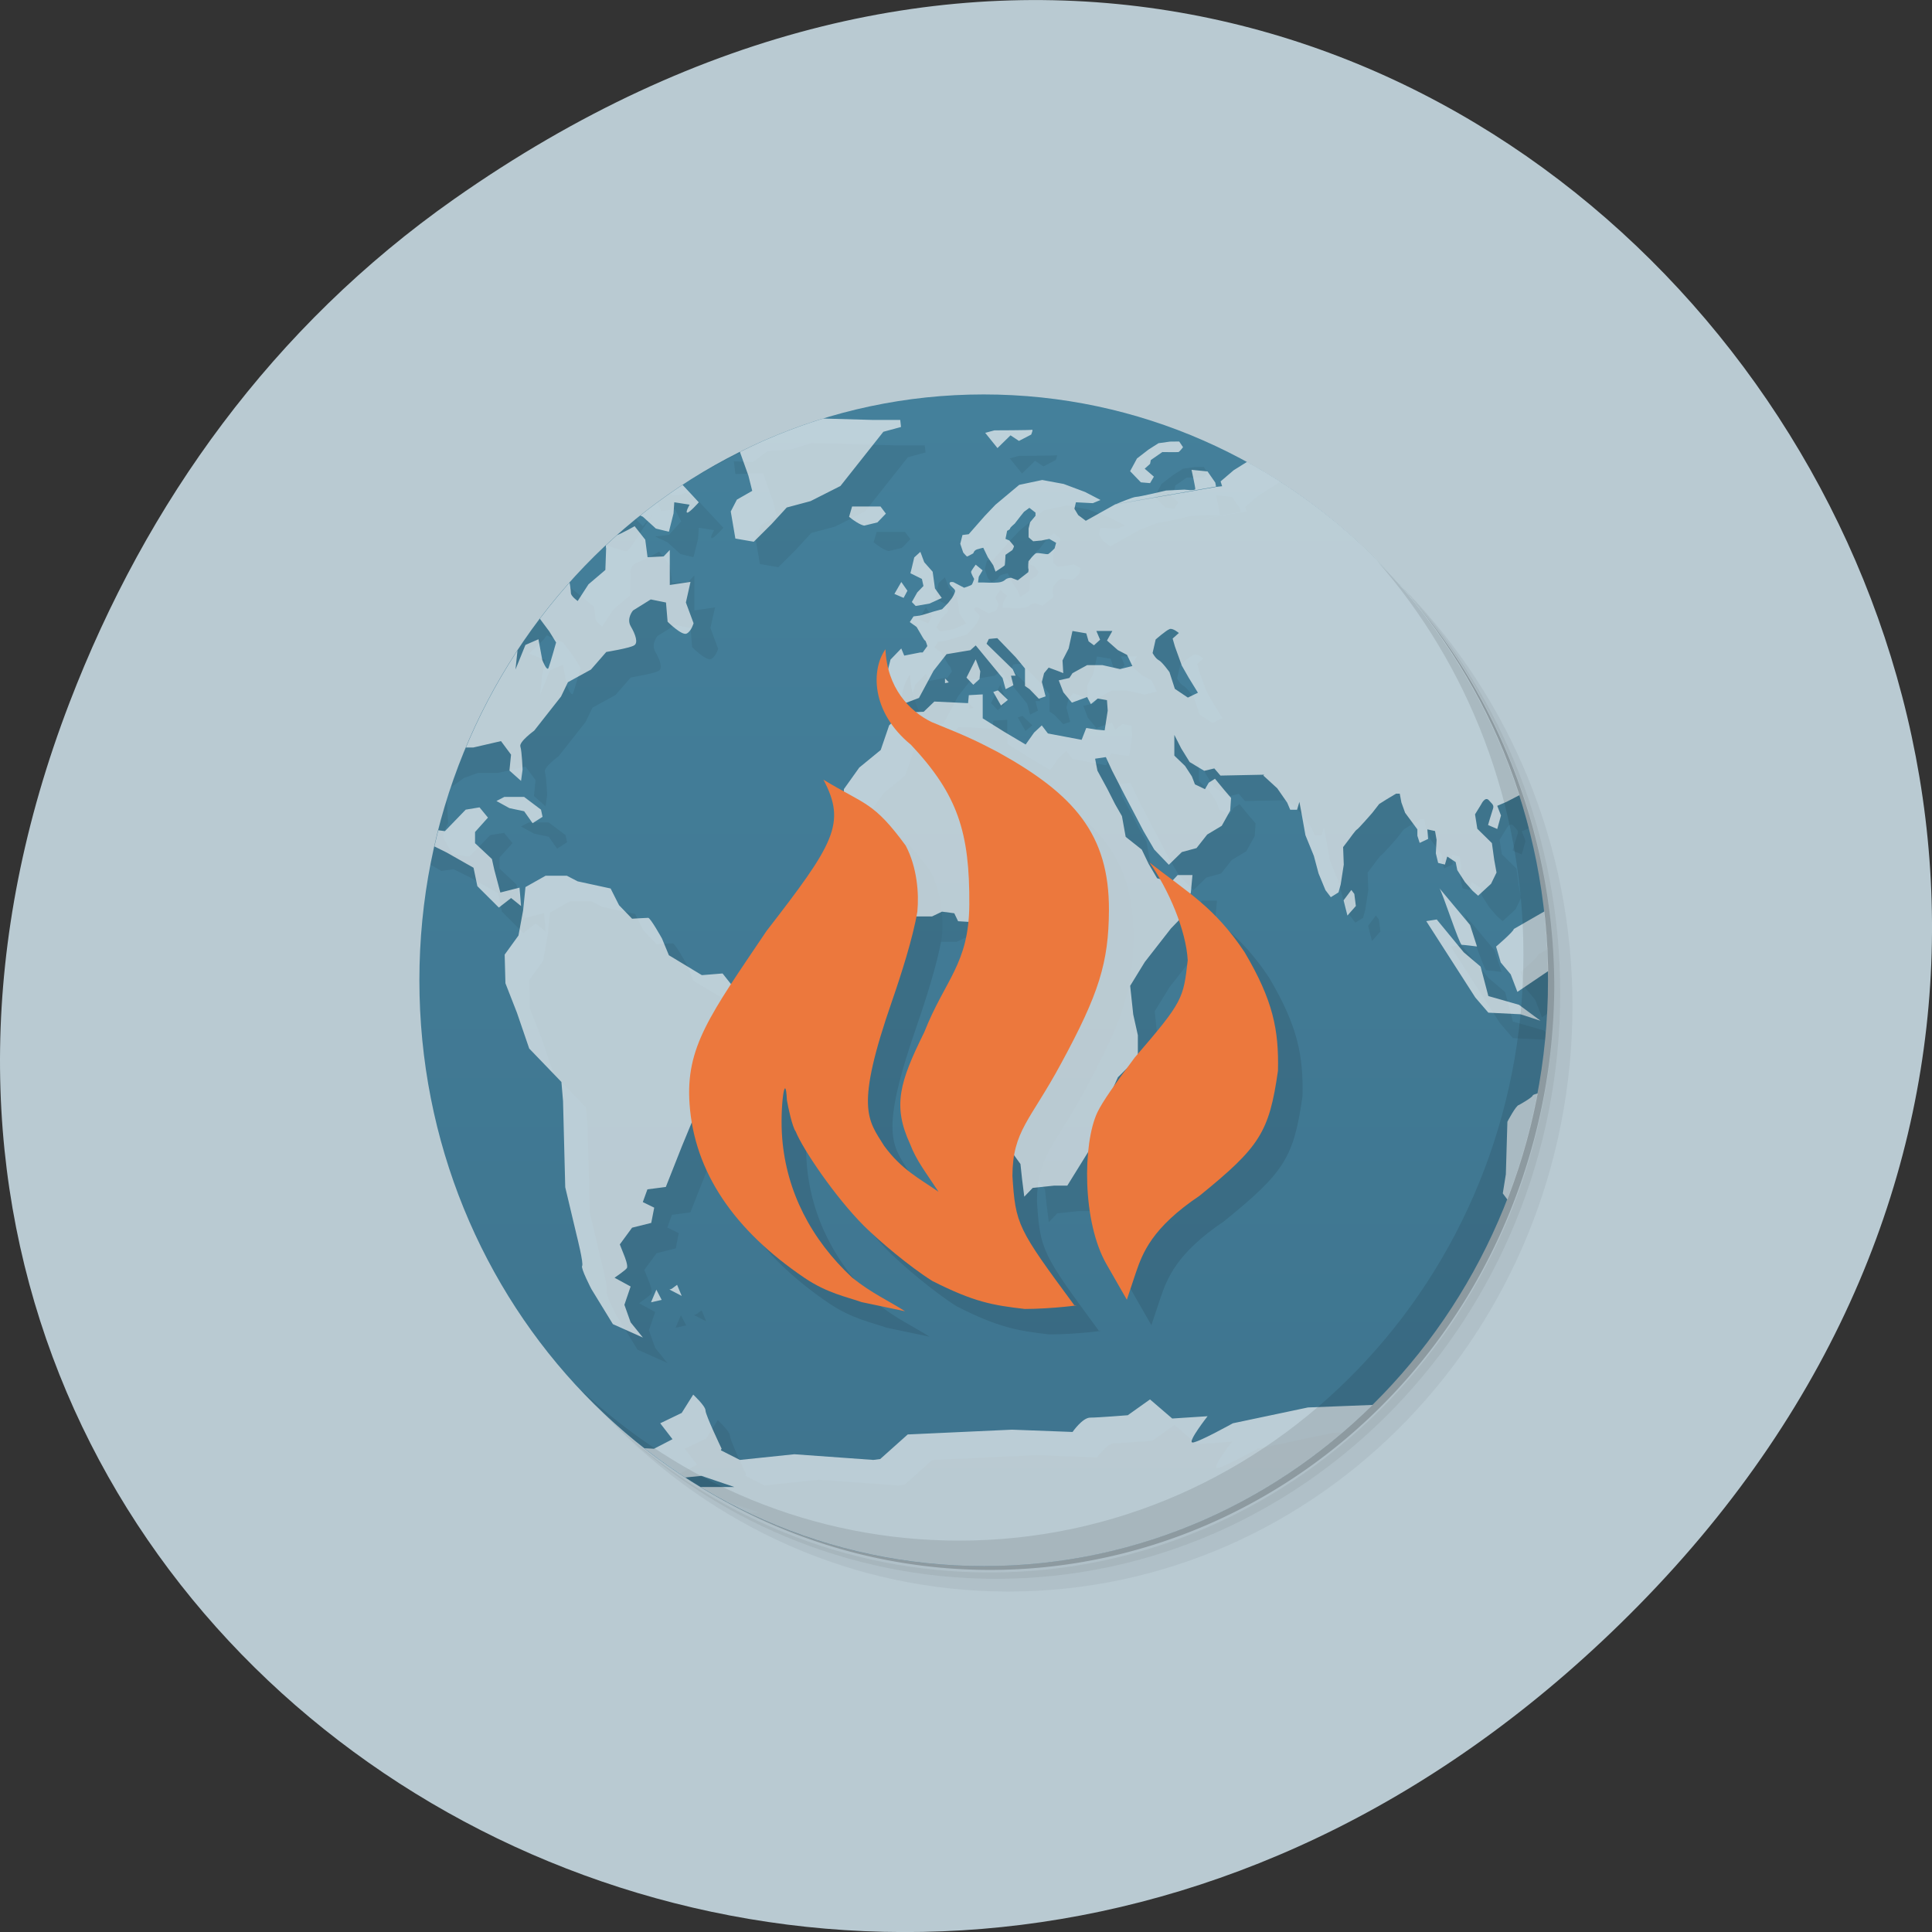 <svg xmlns="http://www.w3.org/2000/svg" viewBox="0 0 256 256"><rect x="0" y="0" width="256" height="256" fill="#333333" stroke="none"/><defs><clipPath id="0"><path fill="#1890d0" transform="matrix(15.333 0 0 11.5 415 -125.5)" d="m -24 13 c 0 1.105 -0.672 2 -1.5 2 -0.828 0 -1.5 -0.895 -1.5 -2 0 -1.105 0.672 -2 1.5 -2 0.828 0 1.5 0.895 1.5 2 z"/></clipPath><clipPath id="1"><path fill="#1890d0" transform="matrix(15.333 0 0 11.5 415 -125.5)" d="m -24 13 c 0 1.105 -0.672 2 -1.5 2 -0.828 0 -1.5 -0.895 -1.5 -2 0 -1.105 0.672 -2 1.5 -2 0.828 0 1.5 0.895 1.5 2 z"/></clipPath><clipPath><path transform="matrix(15.333 0 0 11.5 415 -125.5)" d="m -24 13 c 0 1.105 -0.672 2 -1.5 2 -0.828 0 -1.5 -0.895 -1.5 -2 0 -1.105 0.672 -2 1.5 -2 0.828 0 1.5 0.895 1.5 2 z" fill="#1890d0"/></clipPath><linearGradient gradientUnits="userSpaceOnUse" x2="0" id="2" y1="47" y2="1"><stop stop-color="#3e748e"/><stop stop-color="#44809b" offset="1"/></linearGradient></defs><g transform="translate(0 -796.36)"><path d="m 60.17 822.74 c 130.93 -92.05 263.6 77.948 156.91 186.39 -100.51 102.17 -256.68 7.449 -207.86 -119.69 10.185 -26.526 26.914 -49.802 50.948 -66.7 z" fill="#b9cad2" color="#000"/><g transform="matrix(3.251 0 0 3.375 52.32 845.25)"><g><path d="m 36.31,5 c 5.859,4.062 9.688,10.831 9.688,18.5 0,12.426 -10.07,22.5 -22.5,22.5 -7.669,0 -14.438,-3.828 -18.5,-9.688 1.037,1.822 2.306,3.499 3.781,4.969 4.085,3.712 9.514,5.969 15.469,5.969 12.703,0 23,-10.298 23,-23 0,-5.954 -2.256,-11.384 -5.969,-15.469 C 39.81,7.306 38.132,6.037 36.31,5 z m 4.969,3.781 c 3.854,4.113 6.219,9.637 6.219,15.719 0,12.703 -10.297,23 -23,23 -6.081,0 -11.606,-2.364 -15.719,-6.219 4.16,4.144 9.883,6.719 16.219,6.719 12.703,0 23,-10.298 23,-23 0,-6.335 -2.575,-12.06 -6.719,-16.219 z" opacity="0.05"/><path d="m 41.28 8.781 c 3.712 4.085 5.969 9.514 5.969 15.469 0 12.703 -10.297 23 -23 23 -5.954 0 -11.384 -2.256 -15.469 -5.969 4.113 3.854 9.637 6.219 15.719 6.219 12.703 0 23 -10.298 23 -23 0 -6.081 -2.364 -11.606 -6.219 -15.719 z" opacity="0.1"/><path d="M 31.25,2.375 C 39.865,5.529 46,13.792 46,23.505 c 0,12.426 -10.07,22.5 -22.5,22.5 -9.708,0 -17.971,-6.135 -21.12,-14.75 a 23,23 0 0 0 44.875,-7 23,23 0 0 0 -16,-21.875 z" opacity="0.2"/></g><path d="M 24,1 C 36.703,1 47,11.297 47,24 47,36.703 36.703,47 24,47 11.297,47 1,36.703 1,24 1,11.297 11.297,1 24,1 z" fill="url(#2)"/><g clip-path="url(#1)"><g opacity="0.1" transform="translate(1 1)"><path d="m 16,1.906 -0.84,0.25 -0.969,0.066 -0.598,0.434 -0.777,-0.031 0.063,0.5 1.125,-0.031 0.406,1.094 0.156,0.598 -0.625,0.344 -0.25,0.465 0.188,1.063 0.75,0.125 0.719,-0.688 0.625,-0.656 0.969,-0.25 1.219,-0.594 0.719,-0.875 1.031,-1.254 0.719,-0.188 -0.031,-0.277 -1.125,0 -3.469,-0.094 M 13.786,1.97 12.973,2.005 11.567,2.38 10.754,2.63 9.816,2.255 9.691,2.818 10.812,3.474 c 0,0 2.047,-1.129 2.16,-1.129 m 21.871,-0.152 -0.188,0.316 1.156,0.148 0.063,-0.27 m -9.906,0 C 25.913,2.407 24.437,2.41 24.437,2.41 l -0.375,0.098 0.5,0.598 0.531,-0.5 0.344,0.219 0.5,-0.25 c 0,0 0.09,-0.211 0.031,-0.188 m 5.625,0.465 -0.469,0.063 -0.406,0.25 -0.469,0.348 -0.281,0.5 0.438,0.438 0.375,0.031 0.156,-0.254 -0.375,-0.313 0.219,-0.188 0.031,-0.152 0.469,-0.313 c 0,0 0.609,0.008 0.656,0 0.047,-0.012 0.188,-0.191 0.188,-0.191 L 31.969,2.848 M 5.719,3.036 5.625,3.352 6.094,3.508 6.625,3.258 M 37.5,3.133 l -2.129,0.094 -0.563,0.375 -0.621,0.375 -0.531,0.438 0.063,0.188 -0.281,0.031 0,0.004 -4.086,0.68 -3.578,2.691 -0.375,0.281 -0.031,0 -0.254,-0.094 c 0,0 -0.152,0.008 -0.219,0.066 -0.063,0.051 -0.121,0.102 -0.313,0.121 -0.191,0.02 -0.563,0 -0.594,0 l -0.219,0 0.031,-0.227 0.156,-0.25 -0.281,-0.223 c 0,0 -0.18,0.23 -0.188,0.281 -0.008,0.055 0.125,0.281 0.125,0.281 0,0 -0.063,0.18 -0.094,0.219 -0.031,0.039 -0.316,0.125 -0.316,0.125 L 22.768,8.37 c 0,0 -0.18,-0.039 -0.156,0.063 0.023,0.102 0.223,0.195 0.223,0.281 0,0.082 -0.125,0.277 -0.125,0.277 l -0.152,0.188 -0.254,0.254 -0.344,0.09 c 0,0 -0.246,0.07 -0.316,0.094 -0.063,0.023 -0.25,0.066 -0.25,0.066 l -0.254,0.031 -0.152,0.223 0.277,0.191 0.188,0.309 c 0,0 0.125,0.223 0.156,0.223 0.031,0 0.094,0.219 0.094,0.219 l -0.188,0.25 -0.098,0 -0.656,0.125 -0.121,-0.281 -0.438,0.438 -0.188,0.719 0,0.598 0.75,0.406 0.598,-0.219 0.594,-1.066 0.531,-0.652 0.969,-0.156 0.219,-0.188 1.094,1.281 0.125,0.438 0.316,-0.156 -0.098,-0.375 0.191,0 -0.121,-0.254 -1.066,-1 0.094,-0.188 0.344,-0.031 0.75,0.75 0.379,0.441 0,0.688 0.188,0.125 0.375,0.375 0.277,-0.094 -0.152,-0.566 0.09,-0.344 0.188,-0.219 0.438,0.156 0.156,0.063 -0.031,-0.5 0.25,-0.469 0.156,-0.688 0.563,0.094 0.094,0.313 0.219,0.156 0.25,-0.219 -0.152,-0.344 0.652,0 -0.219,0.375 0.441,0.375 0.375,0.188 0.219,0.438 -0.5,0.121 -0.719,-0.156 -0.625,0 -0.598,0.316 -0.125,0.188 -0.434,0.094 0.188,0.469 0.348,0.406 0.621,-0.219 0.152,0.277 0.281,-0.219 0.375,0.063 0.031,0.41 -0.125,0.777 -0.344,-0.031 -0.406,-0.063 -0.188,0.465 -1.375,-0.25 -0.25,-0.316 -0.313,0.281 -0.344,0.469 -0.875,-0.5 -0.875,-0.527 0,-0.941 -0.566,0.031 -0.031,0.313 -1.375,-0.063 -0.434,0.402 -0.844,0.031 -0.563,0.5 -0.344,0.969 -0.875,0.691 -0.625,0.844 -0.031,1.625 -0.188,0.5 -0.066,0.598 0.379,0.652 0.219,0.625 0.75,0.906 0.438,0.375 0.434,0.094 0.094,-0.375 1.563,0 0.406,-0.188 0.5,0.063 0.156,0.313 0.531,0.031 0.344,0.25 0,0.531 -0.125,0.438 -0.121,0.344 0.309,0.566 0.41,0.469 0.188,1.188 0.031,0.777 -0.281,0.656 -0.027,0.625 0.219,1.156 0.188,0.188 0.281,1.094 0.031,0.469 0.563,0.75 0.066,0.594 0.09,0.688 0.344,-0.344 0.875,-0.09 0.535,0 0.965,-1.5 0.066,-0.594 0.656,-0.656 0.023,-0.75 0.352,-0.754 0.813,-0.777 0,-0.875 -0.188,-0.813 -0.125,-1.125 0.598,-0.938 1.063,-1.313 0.406,-0.406 0.156,-0.531 0.25,-0.469 0.066,-0.691 -0.605,0 -0.27,0.281 -0.566,-0.156 -0.344,-0.563 -0.281,-0.563 -0.656,-0.5 -0.152,-0.813 -0.281,-0.473 -0.313,-0.594 -0.406,-0.719 -0.094,-0.469 0.438,-0.063 0.254,0.531 0.5,0.938 0.375,0.688 0.406,0.75 0.438,0.723 0.594,0.598 0.531,-0.5 0.598,-0.156 0.434,-0.531 0.594,-0.344 0.344,-0.594 0.035,-0.5 -0.281,-0.316 -0.375,-0.438 -0.254,0.156 -0.152,0.254 -0.41,-0.188 -0.125,-0.313 -0.277,-0.41 -0.438,-0.406 0,-0.813 0.281,0.531 0.344,0.535 0.594,0.344 0.41,-0.094 0.25,0.281 1.781,-0.035 -0.031,0.035 0.566,0.5 0.406,0.563 0.121,0.277 0.281,0 0.094,-0.309 0.09,0.465 0.156,0.844 0.344,0.813 0.191,0.688 0.281,0.656 0.219,0.277 0.313,-0.188 0.09,-0.313 0.125,-0.777 -0.027,-0.688 0.25,-0.316 c 0,0 0.266,-0.359 0.313,-0.375 0.047,-0.012 0.625,-0.652 0.625,-0.652 l 0.281,-0.348 0.309,-0.188 0.379,-0.219 0.152,0 0.066,0.344 0.152,0.406 0.5,0.652 0,0.25 0.094,0.281 0.344,-0.156 -0.031,-0.375 0.313,0.066 0.063,0.344 -0.031,0.531 0.094,0.375 0.277,0.066 0.094,-0.316 0.344,0.219 0.066,0.316 0.313,0.469 0.313,0.344 0.223,0.191 0.527,-0.469 0.223,-0.441 -0.094,-0.5 -0.094,-0.656 -0.594,-0.563 -0.094,-0.566 0.254,-0.398 c 0,0 0.156,-0.32 0.309,-0.156 0.152,0.168 0.23,0.188 0.156,0.375 -0.066,0.184 -0.188,0.598 -0.188,0.598 l 0.375,0.156 0.152,-0.531 -0.152,-0.379 0.379,-0.156 0.688,-0.344 0.434,-0.531 0.348,-0.809 -0.031,-0.598 -0.344,-0.777 -0.691,-0.816 -0.438,-0.402 -0.219,-0.625 0.406,-0.098 c 0,0 0.234,-0.398 0.438,-0.188 0.203,0.219 0.5,0.531 0.5,0.531 0,0 0.355,0.563 0.406,0.625 0.051,0.063 0.418,0.402 0.469,0.469 0.051,0.063 0.281,0.313 0.281,0.313 l 0.375,-0.527 0.09,-0.098 0,-0.188 -0.531,-0.316 -0.465,-0.434 0.344,-0.754 0.563,-0.277 0.094,-0.254 0,-1.469 -0.277,-0.563 -0.316,-0.438 c 0,0 -0.32,-0.047 -0.402,-0.031 -0.086,0.016 -0.781,-0.5 -0.781,-0.5 l 0.066,-0.5 0.254,-0.438 1.188,-0.152 0.277,0.031 0,-0.313 L 46.318,4.274 44.666,4.086 43.381,3.77 c 0,0 -0.387,0.297 -0.594,0.316 -0.203,0.016 -0.906,0.125 -0.906,0.125 L 41.162,3.77 39.662,3.645 39.599,3.614 38.314,3.551 37.537,3.113 M 25.803,8.008 29.381,5.305 28.162,5.961 27.853,5.738 27.697,5.488 27.76,5.234 28.448,5.269 28.761,5.144 28.136,4.831 27.261,4.515 26.386,4.359 25.448,4.55 l -0.969,0.781 -0.434,0.438 -0.656,0.719 -0.254,0.031 -0.09,0.344 0.121,0.344 c 0,0 0.137,0.156 0.156,0.156 0.023,0 0.254,-0.125 0.254,-0.125 0,0 0.027,-0.117 0.156,-0.156 0.129,-0.039 0.25,-0.063 0.25,-0.063 l 0.188,0.375 0.219,0.313 0.094,0.25 c 0,0 0.363,-0.223 0.375,-0.25 0.012,-0.031 0.031,-0.41 0.031,-0.41 L 25.17,7.109 c 0,0 0.074,-0.133 0.063,-0.156 C 25.225,6.933 25.045,6.734 25.045,6.734 L 24.889,6.671 24.955,6.355 c 0,0 0.121,-0.051 0.121,-0.094 0,-0.039 0.188,-0.188 0.188,-0.188 l 0.223,-0.277 0.156,-0.188 0.219,-0.156 0.25,0.188 0,0.125 -0.219,0.25 -0.063,0.25 0,0.344 0.188,0.156 0.344,-0.031 0.313,-0.063 0.277,0.156 -0.063,0.219 c 0,0 -0.195,0.188 -0.254,0.219 -0.055,0.031 -0.41,-0.063 -0.496,-0.031 -0.09,0.031 -0.313,0.316 -0.313,0.316 0,0 -0.027,0.25 0,0.313 0.008,0.023 -0.004,0.07 -0.012,0.129 M 29.377,5.312 33.471,4.617 33.44,4.461 33.124,4.023 32.472,3.96 c 0,0 0.152,0.664 0.152,0.75 0,0.082 -0.438,0.027 -0.438,0.027 l -0.75,0.035 c 0,0 -1.086,0.25 -1.223,0.25 -0.129,0 -0.762,0.262 -0.809,0.281 L 29.377,5.307 M 4.327,3.483 3.827,4.049 4.268,4.268 4.831,4.014 4.862,4.639 5.331,4.955 5.831,4.482 6.519,4.607 6.8,3.955 5.671,3.857 4.327,3.482 M 7.456,3.58 7.894,4.674 7.363,4.737 6.957,5.237 6.047,4.96 5.238,5.273 4.457,5.085 3.551,4.519 2.301,4.55 1.203,5.019 0.484,4.675 0.05,4.644 l 0,13.594 0.844,0.469 0.5,-0.066 0.719,0.344 1.094,0.598 0.156,0.723 0.875,0.84 0.5,-0.375 0.406,0.316 L 5.081,20.364 4.3,20.555 4.05,19.649 3.956,19.239 3.268,18.618 l 0,-0.438 0.527,-0.566 -0.344,-0.402 -0.563,0.09 -0.848,0.844 -0.684,-0.09 c 0,0 -0.316,-0.531 -0.375,-0.656 -0.066,-0.125 0.188,-0.563 0.188,-0.563 l -0.063,-1.285 0.719,-0.5 0.563,-0.191 0.813,0 1.125,-0.25 0.41,0.531 -0.066,0.625 0.473,0.406 0.063,-0.441 c 0,0 -0.027,-0.719 -0.09,-0.906 -0.066,-0.188 0.563,-0.625 0.563,-0.625 l 0.5,-0.613 0.594,-0.727 0.281,-0.563 0.938,-0.496 0.625,-0.691 c 0,0 0.938,-0.148 1.125,-0.254 0.191,-0.09 0.066,-0.434 -0.125,-0.75 -0.191,-0.313 0.09,-0.625 0.09,-0.625 l 0.723,-0.434 0.621,0.121 0.066,0.754 c 0,0 0.586,0.563 0.777,0.465 0.191,-0.09 0.281,-0.406 0.281,-0.406 L 11.862,9.169 12.05,8.36 11.206,8.481 11.206,7.106 10.956,7.36 10.3,7.391 10.206,6.703 9.772,6.172 c 0,0 -0.434,0.25 -0.848,0.406 C 8.514,6.734 8.611,7.047 8.611,7.047 L 8.58,7.891 7.893,8.454 7.452,9.11 c 0,0 -0.277,-0.188 -0.277,-0.313 0,-0.125 -0.063,-0.469 -0.063,-0.469 L 6.389,7.765 c 0,0 -0.563,-0.406 -0.594,-0.531 -0.031,-0.125 0.344,-0.688 0.344,-0.688 0,0 0.813,-0.5 1,-0.656 C 7.33,5.734 8.358,6.234 8.483,6.144 8.612,6.05 9.108,5.269 9.108,5.269 L 9.546,4.671 9.108,5.171 8.358,4.452 8.479,3.733 7.452,3.577 m 2.504,0.035 -0.254,0.625 0.156,0.344 0.563,-0.066 0.25,0.469 -0.5,0.531 -0.563,0.063 0.5,0.223 0.531,0.465 0.531,0.125 0.188,-0.719 0.031,-0.438 0.625,0.094 c 0,0 -0.188,0.313 -0.094,0.313 0.098,0 0.469,-0.406 0.469,-0.406 L 11.326,4.137 c 0,0 -0.438,-0.344 -0.563,-0.25 -0.129,0.09 -0.469,0.063 -0.469,0.063 L 9.95,3.606 m 8.688,1.789 -0.125,0.41 c 0.453,0.348 0.625,0.344 0.625,0.344 l 0.531,-0.125 0.344,-0.344 -0.219,-0.281 -1.156,0 m 2.781,1.781 -0.25,0.219 C 21.099,7.704 21.013,8.02 21.013,8.02 l 0.469,0.223 0.063,0.277 -0.254,0.254 -0.219,0.375 0.156,0.156 0.563,-0.094 0.5,-0.219 L 22.014,8.617 21.92,7.961 21.576,7.586 m -0.934,0.777 -0.281,0.469 0.375,0.156 0.156,-0.281 m -15.691,0.754 0.656,0.277 0.438,0.566 0.277,0.434 c 0,0 -0.246,0.844 -0.309,1 C 6.197,11.894 6.009,11.425 6.009,11.425 L 5.853,10.612 5.322,10.835 4.916,11.8 5.006,10.991 5.131,10.425 4.475,10.175 5.041,9.644 5.197,9.456 M 31.58,10.21 c 0.133,-0.043 0.375,0.156 0.375,0.156 l -0.254,0.219 0.094,0.313 0.281,0.75 0.277,0.469 0.379,0.594 -0.41,0.191 -0.531,-0.344 -0.219,-0.656 c 0,0 -0.301,-0.406 -0.438,-0.469 -0.133,-0.066 -0.25,-0.281 -0.25,-0.281 l 0.125,-0.531 c 0,0 0.426,-0.359 0.563,-0.406 m -7.898,1.184 -0.375,0.719 0.277,0.281 0.254,-0.223 0.031,-0.309 m -1.438,0.281 0,0.188 0.156,-0.031 m 2,0.313 -0.188,0.063 0.313,0.531 0.281,-0.219 m -20.531,3.813 -0.313,0.156 0.531,0.281 0.598,0.121 0.344,0.469 0.406,-0.25 -0.063,-0.281 -0.688,-0.5 -0.816,0 m 1.684,3.098 -0.813,0.441 -0.094,0.902 -0.191,1 -0.563,0.75 0.031,1.125 0.469,1.156 0.5,1.406 1.313,1.313 0.066,0.75 0.09,3.383 0.469,1.902 c 0,0 0.289,1.102 0.219,1.188 -0.063,0.09 0.379,0.91 0.379,0.91 L 8.887,37.501 10.11,38.028 9.61,37.43 9.356,36.742 9.61,36.023 8.954,35.679 c 0,0 0.434,-0.285 0.5,-0.375 C 9.52,35.214 9.36,34.835 9.36,34.835 l -0.191,-0.465 0.5,-0.656 0.781,-0.188 0.121,-0.598 -0.465,-0.219 0.188,-0.5 0.75,-0.094 0.656,-1.598 0.469,-1.094 0.965,-0.469 c 0,0 0.316,-0.93 0.316,-1.066 0,-0.129 0.094,-1.531 0.094,-1.531 l 0.75,-1.023 0.094,-0.691 -0.566,-0.344 -0.465,-0.566 -0.844,0.066 -1.344,-0.781 -0.281,-0.656 c 0,0 -0.469,-0.813 -0.563,-0.813 -0.09,0 -0.656,0.035 -0.656,0.035 L 9.138,21.053 8.794,20.397 7.45,20.116 7.012,19.897 l -0.875,0 m 36.438,0.492 c 0.113,0.129 0.813,2.219 0.91,2.219 0.086,0 0.621,0.066 0.621,0.066 L 43.825,21.83 m -4.84,-1.375 -0.316,0.406 0.156,0.598 0.344,-0.375 -0.063,-0.473 m 7.969,0.563 -1.469,0.813 c 0,0.094 -0.723,0.691 -0.723,0.691 l 0.191,0.625 0.406,0.465 0.273,0.688 1.875,-1.219 -0.563,-2.063 m -4.586,0.438 -0.441,0.066 2,3 0.531,0.594 1.309,0.063 0.816,0.254 -0.875,-0.625 -1.25,-0.344 -0.316,-1.156 -0.688,-0.563 -1.094,-1.281 m -10.496,4.867 0,0.438 c -0.02,0.066 -0.406,0.375 -0.406,0.375 l -0.469,0.219 -0.344,0.281 0.25,0.344 0.156,0.156 -0.406,0.344 0,0.563 0.156,0.594 0.344,0.094 0.406,-0.625 0.254,-0.406 -0.066,-0.5 0.375,-0.594 0.125,-0.281 0,-0.563 -0.09,-0.438 m 15.777,0.719 c -0.004,0 -0.031,0.031 -0.031,0.031 l -0.5,1.031 c 0,0 -1.102,0.164 -1.129,0.254 -0.02,0.086 -0.563,0.375 -0.563,0.375 -0.113,0 -0.469,0.656 -0.469,0.656 l -0.063,2.063 -0.125,0.75 0.313,0.406 1.531,-0.531 0.5,-0.563 0.531,0 0,-4.469 m -36.527,8.746 -0.219,0.156 -0.094,0.031 0.5,0.25 -0.188,-0.434 m -0.844,0.184 -0.219,0.5 0.434,-0.094 -0.219,-0.406 m 1.504,4.125 -0.469,0.719 -0.875,0.406 0.5,0.625 -0.754,0.375 -2.469,-0.125 -0.75,-0.75 -0.656,-0.125 0.656,1.375 -1.156,-0.219 -3.969,0.125 -0.852,1.094 -1.219,-0.125 -0.121,0.254 0,4.09 45.28,0 2.719,-1.781 0,-1.906 -0.125,-1.188 -0.965,-0.219 -1.219,0.156 -0.879,0.77 -1.469,0.605 0.625,-0.754 1.34,-0.777 2.16,-0.5 0.25,-0.875 -1,0 c 0,0 -1.34,-0.668 -1.34,-0.844 0,-0.176 -1.5,-0.125 -1.5,-0.125 l -1.719,0.188 -1.656,-0.09 -3.313,0.125 -3.059,0.621 c 0,0 -1.48,0.793 -1.656,0.754 -0.18,-0.043 0.625,-1.031 0.625,-1.031 l -1.441,0.09 -0.906,-0.75 -0.906,0.621 c 0,0 -1.215,0.094 -1.531,0.094 -0.316,0 -0.719,0.563 -0.719,0.563 l -2.469,-0.09 -4.25,0.188 -1.121,0.965 -0.281,0.035 -3.219,-0.223 -2.219,0.223 -0.777,-0.379 0.031,-0.063 c 0,0 -0.656,-1.32 -0.656,-1.5 0,-0.176 -0.5,-0.621 -0.5,-0.621 m 0.336,3.188 1.34,0.438 -1.652,0 -0.656,-0.344 m 0.969,-0.094" fill-opacity="0.667"/><path d="m 20,11 c -0.578,0.77 -0.621,2.449 1.035,3.754 1.914,1.965 2.398,3.441 2.379,6.285 -0.02,2.328 -0.988,2.93 -1.836,5 -1,1.949 -1.301,2.883 -0.578,4.391 0.258,0.656 0.652,1.125 1.16,1.875 -0.789,-0.527 -1.504,-0.867 -2.219,-1.805 -0.668,-1.031 -1.195,-1.477 0.328,-5.699 0.355,-0.988 0.852,-2.477 1.027,-3.496 0.07,-0.695 -0.004,-1.73 -0.473,-2.59 -1.316,-1.73 -1.637,-1.586 -3.355,-2.59 0.949,1.719 0.426,2.523 -2.32,5.941 -2.309,3.301 -3.297,4.559 -3.137,6.781 0.191,2.695 1.832,4.973 4.684,6.836 0.934,0.609 1.742,0.75 2.328,0.953 l 1.773,0.359 c -0.719,-0.441 -1.332,-0.688 -2.152,-1.316 -1.695,-1.52 -2.68,-3.398 -2.855,-5.461 -0.105,-1.223 0.129,-2.762 0.191,-1.508 0.043,0.25 0.219,1.055 0.359,1.23 0.285,0.684 1.598,2.563 2.785,3.707 0.602,0.574 1.832,1.582 2.777,2.156 1.719,0.84 2.48,0.957 3.773,1.102 1.105,0 2.477,-0.172 2.02,-0.145 -2.313,-3.02 -2.395,-3.16 -2.523,-5.082 0.012,-1.773 0.727,-2.168 1.977,-4.398 1.555,-2.758 1.945,-3.977 1.957,-6.03 0.012,-2.977 -1.414,-4.551 -4.531,-6.211 -0.871,-0.434 -1.105,-0.555 -2.695,-1.176 -0.91,-0.426 -1.824,-1.352 -1.883,-2.875 m 10.738,8.355 c 0.813,1.094 1.52,2.719 1.582,3.875 -0.18,1.508 -0.188,1.613 -2.16,3.816 -0.82,1.063 -1.305,1.719 -1.52,2.148 -0.605,1.227 -0.625,4.301 0.371,5.969 l 0.828,1.391 0.359,-1.039 c 0.281,-0.793 0.656,-1.781 2.605,-3.043 2.457,-1.922 2.836,-2.488 3.195,-4.906 0.039,-1.598 -0.195,-2.762 -1.363,-4.66 -1.219,-1.762 -2.293,-2.328 -3.906,-3.543 m 0,-0.008"/></g></g><g clip-path="url(#0)"><g><path d="m 16,1.906 -0.84,0.25 -0.969,0.066 -0.598,0.434 -0.777,-0.031 0.063,0.5 1.125,-0.031 0.406,1.094 0.156,0.598 -0.625,0.344 -0.25,0.465 0.188,1.063 0.75,0.125 0.719,-0.688 0.625,-0.656 0.969,-0.25 1.219,-0.594 0.719,-0.875 1.031,-1.254 0.719,-0.188 -0.031,-0.277 -1.125,0 -3.469,-0.094 M 13.786,1.97 12.973,2.005 11.567,2.38 10.754,2.63 9.816,2.255 9.691,2.818 10.812,3.474 c 0,0 2.047,-1.129 2.16,-1.129 m 21.871,-0.152 -0.188,0.316 1.156,0.148 0.063,-0.27 m -9.906,0 C 25.913,2.407 24.437,2.41 24.437,2.41 l -0.375,0.098 0.5,0.598 0.531,-0.5 0.344,0.219 0.5,-0.25 c 0,0 0.09,-0.211 0.031,-0.188 m 5.625,0.465 -0.469,0.063 -0.406,0.25 -0.469,0.348 -0.281,0.5 0.438,0.438 0.375,0.031 0.156,-0.254 -0.375,-0.313 0.219,-0.188 0.031,-0.152 0.469,-0.313 c 0,0 0.609,0.008 0.656,0 0.047,-0.012 0.188,-0.191 0.188,-0.191 L 31.969,2.848 M 5.719,3.036 5.625,3.352 6.094,3.508 6.625,3.258 M 37.5,3.133 l -2.129,0.094 -0.563,0.375 -0.621,0.375 -0.531,0.438 0.063,0.188 -0.281,0.031 0,0.004 -4.086,0.68 -3.578,2.691 -0.375,0.281 -0.031,0 -0.254,-0.094 c 0,0 -0.152,0.008 -0.219,0.066 -0.063,0.051 -0.121,0.102 -0.313,0.121 -0.191,0.02 -0.563,0 -0.594,0 l -0.219,0 0.031,-0.227 0.156,-0.25 -0.281,-0.223 c 0,0 -0.18,0.23 -0.188,0.281 -0.008,0.055 0.125,0.281 0.125,0.281 0,0 -0.063,0.18 -0.094,0.219 -0.031,0.039 -0.316,0.125 -0.316,0.125 L 22.768,8.37 c 0,0 -0.18,-0.039 -0.156,0.063 0.023,0.102 0.223,0.195 0.223,0.281 0,0.082 -0.125,0.277 -0.125,0.277 l -0.152,0.188 -0.254,0.254 -0.344,0.09 c 0,0 -0.246,0.07 -0.316,0.094 -0.063,0.023 -0.25,0.066 -0.25,0.066 l -0.254,0.031 -0.152,0.223 0.277,0.191 0.188,0.309 c 0,0 0.125,0.223 0.156,0.223 0.031,0 0.094,0.219 0.094,0.219 l -0.188,0.25 -0.098,0 -0.656,0.125 -0.121,-0.281 -0.438,0.438 -0.188,0.719 0,0.598 0.75,0.406 0.598,-0.219 0.594,-1.066 0.531,-0.652 0.969,-0.156 0.219,-0.188 1.094,1.281 0.125,0.438 0.316,-0.156 -0.098,-0.375 0.191,0 -0.121,-0.254 -1.066,-1 0.094,-0.188 0.344,-0.031 0.75,0.75 0.379,0.441 0,0.688 0.188,0.125 0.375,0.375 0.277,-0.094 -0.152,-0.566 0.09,-0.344 0.188,-0.219 0.438,0.156 0.156,0.063 -0.031,-0.5 0.25,-0.469 0.156,-0.688 0.563,0.094 0.094,0.313 0.219,0.156 0.25,-0.219 -0.152,-0.344 0.652,0 -0.219,0.375 0.441,0.375 0.375,0.188 0.219,0.438 -0.5,0.121 -0.719,-0.156 -0.625,0 -0.598,0.316 -0.125,0.188 -0.434,0.094 0.188,0.469 0.348,0.406 0.621,-0.219 0.152,0.277 0.281,-0.219 0.375,0.063 0.031,0.41 -0.125,0.777 -0.344,-0.031 -0.406,-0.063 -0.188,0.465 -1.375,-0.25 -0.25,-0.316 -0.313,0.281 -0.344,0.469 -0.875,-0.5 -0.875,-0.527 0,-0.941 -0.566,0.031 -0.031,0.313 -1.375,-0.063 -0.434,0.402 -0.844,0.031 -0.563,0.5 -0.344,0.969 -0.875,0.691 -0.625,0.844 -0.031,1.625 -0.188,0.5 -0.066,0.598 0.379,0.652 0.219,0.625 0.75,0.906 0.438,0.375 0.434,0.094 0.094,-0.375 1.563,0 0.406,-0.188 0.5,0.063 0.156,0.313 0.531,0.031 0.344,0.25 0,0.531 -0.125,0.438 -0.121,0.344 0.309,0.566 0.41,0.469 0.188,1.188 0.031,0.777 -0.281,0.656 -0.027,0.625 0.219,1.156 0.188,0.188 0.281,1.094 0.031,0.469 0.563,0.75 0.066,0.594 0.09,0.688 0.344,-0.344 0.875,-0.09 0.535,0 0.965,-1.5 0.066,-0.594 0.656,-0.656 0.023,-0.75 0.352,-0.754 0.813,-0.777 0,-0.875 -0.188,-0.813 -0.125,-1.125 0.598,-0.938 1.063,-1.313 0.406,-0.406 0.156,-0.531 0.25,-0.469 0.066,-0.691 -0.605,0 -0.27,0.281 -0.566,-0.156 -0.344,-0.563 -0.281,-0.563 -0.656,-0.5 -0.152,-0.813 -0.281,-0.473 -0.313,-0.594 -0.406,-0.719 -0.094,-0.469 0.438,-0.063 0.254,0.531 0.5,0.938 0.375,0.688 0.406,0.75 0.438,0.723 0.594,0.598 0.531,-0.5 0.598,-0.156 0.434,-0.531 0.594,-0.344 0.344,-0.594 0.035,-0.5 -0.281,-0.316 -0.375,-0.438 -0.254,0.156 -0.152,0.254 -0.41,-0.188 -0.125,-0.313 -0.277,-0.41 -0.438,-0.406 0,-0.813 0.281,0.531 0.344,0.535 0.594,0.344 0.41,-0.094 0.25,0.281 1.781,-0.035 -0.031,0.035 0.566,0.5 0.406,0.563 0.121,0.277 0.281,0 0.094,-0.309 0.09,0.465 0.156,0.844 0.344,0.813 0.191,0.688 0.281,0.656 0.219,0.277 0.313,-0.188 0.09,-0.313 0.125,-0.777 -0.027,-0.688 0.25,-0.316 c 0,0 0.266,-0.359 0.313,-0.375 0.047,-0.012 0.625,-0.652 0.625,-0.652 l 0.281,-0.348 0.309,-0.188 0.379,-0.219 0.152,0 0.066,0.344 0.152,0.406 0.5,0.652 0,0.25 0.094,0.281 0.344,-0.156 -0.031,-0.375 0.313,0.066 0.063,0.344 -0.031,0.531 0.094,0.375 0.277,0.066 0.094,-0.316 0.344,0.219 0.066,0.316 0.313,0.469 0.313,0.344 0.223,0.191 0.527,-0.469 0.223,-0.441 -0.094,-0.5 -0.094,-0.656 -0.594,-0.563 -0.094,-0.566 0.254,-0.398 c 0,0 0.156,-0.32 0.309,-0.156 0.152,0.168 0.23,0.188 0.156,0.375 -0.066,0.184 -0.188,0.598 -0.188,0.598 l 0.375,0.156 0.152,-0.531 -0.152,-0.379 0.379,-0.156 0.688,-0.344 0.434,-0.531 0.348,-0.809 -0.031,-0.598 -0.344,-0.777 -0.691,-0.816 -0.438,-0.402 -0.219,-0.625 0.406,-0.098 c 0,0 0.234,-0.398 0.438,-0.188 0.203,0.219 0.5,0.531 0.5,0.531 0,0 0.355,0.563 0.406,0.625 0.051,0.063 0.418,0.402 0.469,0.469 0.051,0.063 0.281,0.313 0.281,0.313 l 0.375,-0.527 0.09,-0.098 0,-0.188 -0.531,-0.316 -0.465,-0.434 0.344,-0.754 0.563,-0.277 0.094,-0.254 0,-1.469 -0.277,-0.563 -0.316,-0.438 c 0,0 -0.32,-0.047 -0.402,-0.031 -0.086,0.016 -0.781,-0.5 -0.781,-0.5 l 0.066,-0.5 0.254,-0.438 1.188,-0.152 0.277,0.031 0,-0.313 L 46.318,4.274 44.666,4.086 43.381,3.77 c 0,0 -0.387,0.297 -0.594,0.316 -0.203,0.016 -0.906,0.125 -0.906,0.125 L 41.162,3.77 39.662,3.645 39.599,3.614 38.314,3.551 37.537,3.113 M 25.803,8.008 29.381,5.305 28.162,5.961 27.853,5.738 27.697,5.488 27.76,5.234 28.448,5.269 28.761,5.144 28.136,4.831 27.261,4.515 26.386,4.359 25.448,4.55 l -0.969,0.781 -0.434,0.438 -0.656,0.719 -0.254,0.031 -0.09,0.344 0.121,0.344 c 0,0 0.137,0.156 0.156,0.156 0.023,0 0.254,-0.125 0.254,-0.125 0,0 0.027,-0.117 0.156,-0.156 0.129,-0.039 0.25,-0.063 0.25,-0.063 l 0.188,0.375 0.219,0.313 0.094,0.25 c 0,0 0.363,-0.223 0.375,-0.25 0.012,-0.031 0.031,-0.41 0.031,-0.41 L 25.17,7.109 c 0,0 0.074,-0.133 0.063,-0.156 C 25.225,6.933 25.045,6.734 25.045,6.734 L 24.889,6.671 24.955,6.355 c 0,0 0.121,-0.051 0.121,-0.094 0,-0.039 0.188,-0.188 0.188,-0.188 l 0.223,-0.277 0.156,-0.188 0.219,-0.156 0.25,0.188 0,0.125 -0.219,0.25 -0.063,0.25 0,0.344 0.188,0.156 0.344,-0.031 0.313,-0.063 0.277,0.156 -0.063,0.219 c 0,0 -0.195,0.188 -0.254,0.219 -0.055,0.031 -0.41,-0.063 -0.496,-0.031 -0.09,0.031 -0.313,0.316 -0.313,0.316 0,0 -0.027,0.25 0,0.313 0.008,0.023 -0.004,0.07 -0.012,0.129 M 29.377,5.312 33.471,4.617 33.44,4.461 33.124,4.023 32.472,3.96 c 0,0 0.152,0.664 0.152,0.75 0,0.082 -0.438,0.027 -0.438,0.027 l -0.75,0.035 c 0,0 -1.086,0.25 -1.223,0.25 -0.129,0 -0.762,0.262 -0.809,0.281 L 29.377,5.307 M 4.327,3.483 3.827,4.049 4.268,4.268 4.831,4.014 4.862,4.639 5.331,4.955 5.831,4.482 6.519,4.607 6.8,3.955 5.671,3.857 4.327,3.482 M 7.456,3.58 7.894,4.674 7.363,4.737 6.957,5.237 6.047,4.96 5.238,5.273 4.457,5.085 3.551,4.519 2.301,4.55 1.203,5.019 0.484,4.675 0.05,4.644 l 0,13.594 0.844,0.469 0.5,-0.066 0.719,0.344 1.094,0.598 0.156,0.723 0.875,0.84 0.5,-0.375 0.406,0.316 L 5.081,20.364 4.3,20.555 4.05,19.649 3.956,19.239 3.268,18.618 l 0,-0.438 0.527,-0.566 -0.344,-0.402 -0.563,0.09 -0.848,0.844 -0.684,-0.09 c 0,0 -0.316,-0.531 -0.375,-0.656 -0.066,-0.125 0.188,-0.563 0.188,-0.563 l -0.063,-1.285 0.719,-0.5 0.563,-0.191 0.813,0 1.125,-0.25 0.41,0.531 -0.066,0.625 0.473,0.406 0.063,-0.441 c 0,0 -0.027,-0.719 -0.09,-0.906 -0.066,-0.188 0.563,-0.625 0.563,-0.625 l 0.5,-0.613 0.594,-0.727 0.281,-0.563 0.938,-0.496 0.625,-0.691 c 0,0 0.938,-0.148 1.125,-0.254 0.191,-0.09 0.066,-0.434 -0.125,-0.75 -0.191,-0.313 0.09,-0.625 0.09,-0.625 l 0.723,-0.434 0.621,0.121 0.066,0.754 c 0,0 0.586,0.563 0.777,0.465 0.191,-0.09 0.281,-0.406 0.281,-0.406 L 11.862,9.169 12.05,8.36 11.206,8.481 11.206,7.106 10.956,7.36 10.3,7.391 10.206,6.703 9.772,6.172 c 0,0 -0.434,0.25 -0.848,0.406 C 8.514,6.734 8.611,7.047 8.611,7.047 L 8.58,7.891 7.893,8.454 7.452,9.11 c 0,0 -0.277,-0.188 -0.277,-0.313 0,-0.125 -0.063,-0.469 -0.063,-0.469 L 6.389,7.765 c 0,0 -0.563,-0.406 -0.594,-0.531 -0.031,-0.125 0.344,-0.688 0.344,-0.688 0,0 0.813,-0.5 1,-0.656 C 7.33,5.734 8.358,6.234 8.483,6.144 8.612,6.05 9.108,5.269 9.108,5.269 L 9.546,4.671 9.108,5.171 8.358,4.452 8.479,3.733 7.452,3.577 m 2.504,0.035 -0.254,0.625 0.156,0.344 0.563,-0.066 0.25,0.469 -0.5,0.531 -0.563,0.063 0.5,0.223 0.531,0.465 0.531,0.125 0.188,-0.719 0.031,-0.438 0.625,0.094 c 0,0 -0.188,0.313 -0.094,0.313 0.098,0 0.469,-0.406 0.469,-0.406 L 11.326,4.137 c 0,0 -0.438,-0.344 -0.563,-0.25 -0.129,0.09 -0.469,0.063 -0.469,0.063 L 9.95,3.606 m 8.688,1.789 -0.125,0.41 c 0.453,0.348 0.625,0.344 0.625,0.344 l 0.531,-0.125 0.344,-0.344 -0.219,-0.281 -1.156,0 m 2.781,1.781 -0.25,0.219 C 21.099,7.704 21.013,8.02 21.013,8.02 l 0.469,0.223 0.063,0.277 -0.254,0.254 -0.219,0.375 0.156,0.156 0.563,-0.094 0.5,-0.219 L 22.014,8.617 21.92,7.961 21.576,7.586 m -0.934,0.777 -0.281,0.469 0.375,0.156 0.156,-0.281 m -15.691,0.754 0.656,0.277 0.438,0.566 0.277,0.434 c 0,0 -0.246,0.844 -0.309,1 C 6.197,11.894 6.009,11.425 6.009,11.425 L 5.853,10.612 5.322,10.835 4.916,11.8 5.006,10.991 5.131,10.425 4.475,10.175 5.041,9.644 5.197,9.456 M 31.58,10.21 c 0.133,-0.043 0.375,0.156 0.375,0.156 l -0.254,0.219 0.094,0.313 0.281,0.75 0.277,0.469 0.379,0.594 -0.41,0.191 -0.531,-0.344 -0.219,-0.656 c 0,0 -0.301,-0.406 -0.438,-0.469 -0.133,-0.066 -0.25,-0.281 -0.25,-0.281 l 0.125,-0.531 c 0,0 0.426,-0.359 0.563,-0.406 m -7.898,1.184 -0.375,0.719 0.277,0.281 0.254,-0.223 0.031,-0.309 m -1.438,0.281 0,0.188 0.156,-0.031 m 2,0.313 -0.188,0.063 0.313,0.531 0.281,-0.219 m -20.531,3.813 -0.313,0.156 0.531,0.281 0.598,0.121 0.344,0.469 0.406,-0.25 -0.063,-0.281 -0.688,-0.5 -0.816,0 m 1.684,3.098 -0.813,0.441 -0.094,0.902 -0.191,1 -0.563,0.75 0.031,1.125 0.469,1.156 0.5,1.406 1.313,1.313 0.066,0.75 0.09,3.383 0.469,1.902 c 0,0 0.289,1.102 0.219,1.188 -0.063,0.09 0.379,0.91 0.379,0.91 L 8.887,37.501 10.11,38.028 9.61,37.43 9.356,36.742 9.61,36.023 8.954,35.679 c 0,0 0.434,-0.285 0.5,-0.375 C 9.52,35.214 9.36,34.835 9.36,34.835 l -0.191,-0.465 0.5,-0.656 0.781,-0.188 0.121,-0.598 -0.465,-0.219 0.188,-0.5 0.75,-0.094 0.656,-1.598 0.469,-1.094 0.965,-0.469 c 0,0 0.316,-0.93 0.316,-1.066 0,-0.129 0.094,-1.531 0.094,-1.531 l 0.75,-1.023 0.094,-0.691 -0.566,-0.344 -0.465,-0.566 -0.844,0.066 -1.344,-0.781 -0.281,-0.656 c 0,0 -0.469,-0.813 -0.563,-0.813 -0.09,0 -0.656,0.035 -0.656,0.035 L 9.138,21.053 8.794,20.397 7.45,20.116 7.012,19.897 l -0.875,0 m 36.438,0.492 c 0.113,0.129 0.813,2.219 0.91,2.219 0.086,0 0.621,0.066 0.621,0.066 L 43.825,21.83 m -4.84,-1.375 -0.316,0.406 0.156,0.598 0.344,-0.375 -0.063,-0.473 m 7.969,0.563 -1.469,0.813 c 0,0.094 -0.723,0.691 -0.723,0.691 l 0.191,0.625 0.406,0.465 0.273,0.688 1.875,-1.219 -0.563,-2.063 m -4.586,0.438 -0.441,0.066 2,3 0.531,0.594 1.309,0.063 0.816,0.254 -0.875,-0.625 -1.25,-0.344 -0.316,-1.156 -0.688,-0.563 -1.094,-1.281 m -10.496,4.867 0,0.438 c -0.02,0.066 -0.406,0.375 -0.406,0.375 l -0.469,0.219 -0.344,0.281 0.25,0.344 0.156,0.156 -0.406,0.344 0,0.563 0.156,0.594 0.344,0.094 0.406,-0.625 0.254,-0.406 -0.066,-0.5 0.375,-0.594 0.125,-0.281 0,-0.563 -0.09,-0.438 m 15.777,0.719 c -0.004,0 -0.031,0.031 -0.031,0.031 l -0.5,1.031 c 0,0 -1.102,0.164 -1.129,0.254 -0.02,0.086 -0.563,0.375 -0.563,0.375 -0.113,0 -0.469,0.656 -0.469,0.656 l -0.063,2.063 -0.125,0.75 0.313,0.406 1.531,-0.531 0.5,-0.563 0.531,0 0,-4.469 m -36.527,8.746 -0.219,0.156 -0.094,0.031 0.5,0.25 -0.188,-0.434 m -0.844,0.184 -0.219,0.5 0.434,-0.094 -0.219,-0.406 m 1.504,4.125 -0.469,0.719 -0.875,0.406 0.5,0.625 -0.754,0.375 -2.469,-0.125 -0.75,-0.75 -0.656,-0.125 0.656,1.375 -1.156,-0.219 -3.969,0.125 -0.852,1.094 -1.219,-0.125 -0.121,0.254 0,4.09 45.28,0 2.719,-1.781 0,-1.906 -0.125,-1.188 -0.965,-0.219 -1.219,0.156 -0.879,0.77 -1.469,0.605 0.625,-0.754 1.34,-0.777 2.16,-0.5 0.25,-0.875 -1,0 c 0,0 -1.34,-0.668 -1.34,-0.844 0,-0.176 -1.5,-0.125 -1.5,-0.125 l -1.719,0.188 -1.656,-0.09 -3.313,0.125 -3.059,0.621 c 0,0 -1.48,0.793 -1.656,0.754 -0.18,-0.043 0.625,-1.031 0.625,-1.031 l -1.441,0.09 -0.906,-0.75 -0.906,0.621 c 0,0 -1.215,0.094 -1.531,0.094 -0.316,0 -0.719,0.563 -0.719,0.563 l -2.469,-0.09 -4.25,0.188 -1.121,0.965 -0.281,0.035 -3.219,-0.223 -2.219,0.223 -0.777,-0.379 0.031,-0.063 c 0,0 -0.656,-1.32 -0.656,-1.5 0,-0.176 -0.5,-0.621 -0.5,-0.621 m 0.336,3.188 1.34,0.438 -1.652,0 -0.656,-0.344 m 0.969,-0.094" fill="#f9f9f9" fill-opacity="0.667"/><path d="m 20,11 c -0.578,0.77 -0.621,2.449 1.035,3.754 1.914,1.965 2.398,3.441 2.379,6.285 -0.02,2.328 -0.988,2.93 -1.836,5 -1,1.949 -1.301,2.883 -0.578,4.391 0.258,0.656 0.652,1.125 1.16,1.875 -0.789,-0.527 -1.504,-0.867 -2.219,-1.805 -0.668,-1.031 -1.195,-1.477 0.328,-5.699 0.355,-0.988 0.852,-2.477 1.027,-3.496 0.07,-0.695 -0.004,-1.73 -0.473,-2.59 -1.316,-1.73 -1.637,-1.586 -3.355,-2.59 0.949,1.719 0.426,2.523 -2.32,5.941 -2.309,3.301 -3.297,4.559 -3.137,6.781 0.191,2.695 1.832,4.973 4.684,6.836 0.934,0.609 1.742,0.75 2.328,0.953 l 1.773,0.359 c -0.719,-0.441 -1.332,-0.688 -2.152,-1.316 -1.695,-1.52 -2.68,-3.398 -2.855,-5.461 -0.105,-1.223 0.129,-2.762 0.191,-1.508 0.043,0.25 0.219,1.055 0.359,1.23 0.285,0.684 1.598,2.563 2.785,3.707 0.602,0.574 1.832,1.582 2.777,2.156 1.719,0.84 2.48,0.957 3.773,1.102 1.105,0 2.477,-0.172 2.02,-0.145 -2.313,-3.02 -2.395,-3.16 -2.523,-5.082 0.012,-1.773 0.727,-2.168 1.977,-4.398 1.555,-2.758 1.945,-3.977 1.957,-6.03 0.012,-2.977 -1.414,-4.551 -4.531,-6.211 -0.871,-0.434 -1.105,-0.555 -2.695,-1.176 -0.91,-0.426 -1.824,-1.352 -1.883,-2.875 m 10.738,8.355 c 0.813,1.094 1.52,2.719 1.582,3.875 -0.18,1.508 -0.188,1.613 -2.16,3.816 -0.82,1.063 -1.305,1.719 -1.52,2.148 -0.605,1.227 -0.625,4.301 0.371,5.969 l 0.828,1.391 0.359,-1.039 c 0.281,-0.793 0.656,-1.781 2.605,-3.043 2.457,-1.922 2.836,-2.488 3.195,-4.906 0.039,-1.598 -0.195,-2.762 -1.363,-4.66 -1.219,-1.762 -2.293,-2.328 -3.906,-3.543 m 0,-0.008" fill="#ec783d"/></g></g><path d="m 40.03,7.531 c 3.712,4.084 5.969,9.514 5.969,15.469 0,12.703 -10.297,23 -23,23 C 17.045,46 11.615,43.744 7.53,40.031 11.708,44.322 17.54,47 23.999,47 c 12.703,0 23,-10.298 23,-23 0,-6.462 -2.677,-12.291 -6.969,-16.469 z" opacity="0.1"/></g></g></svg>